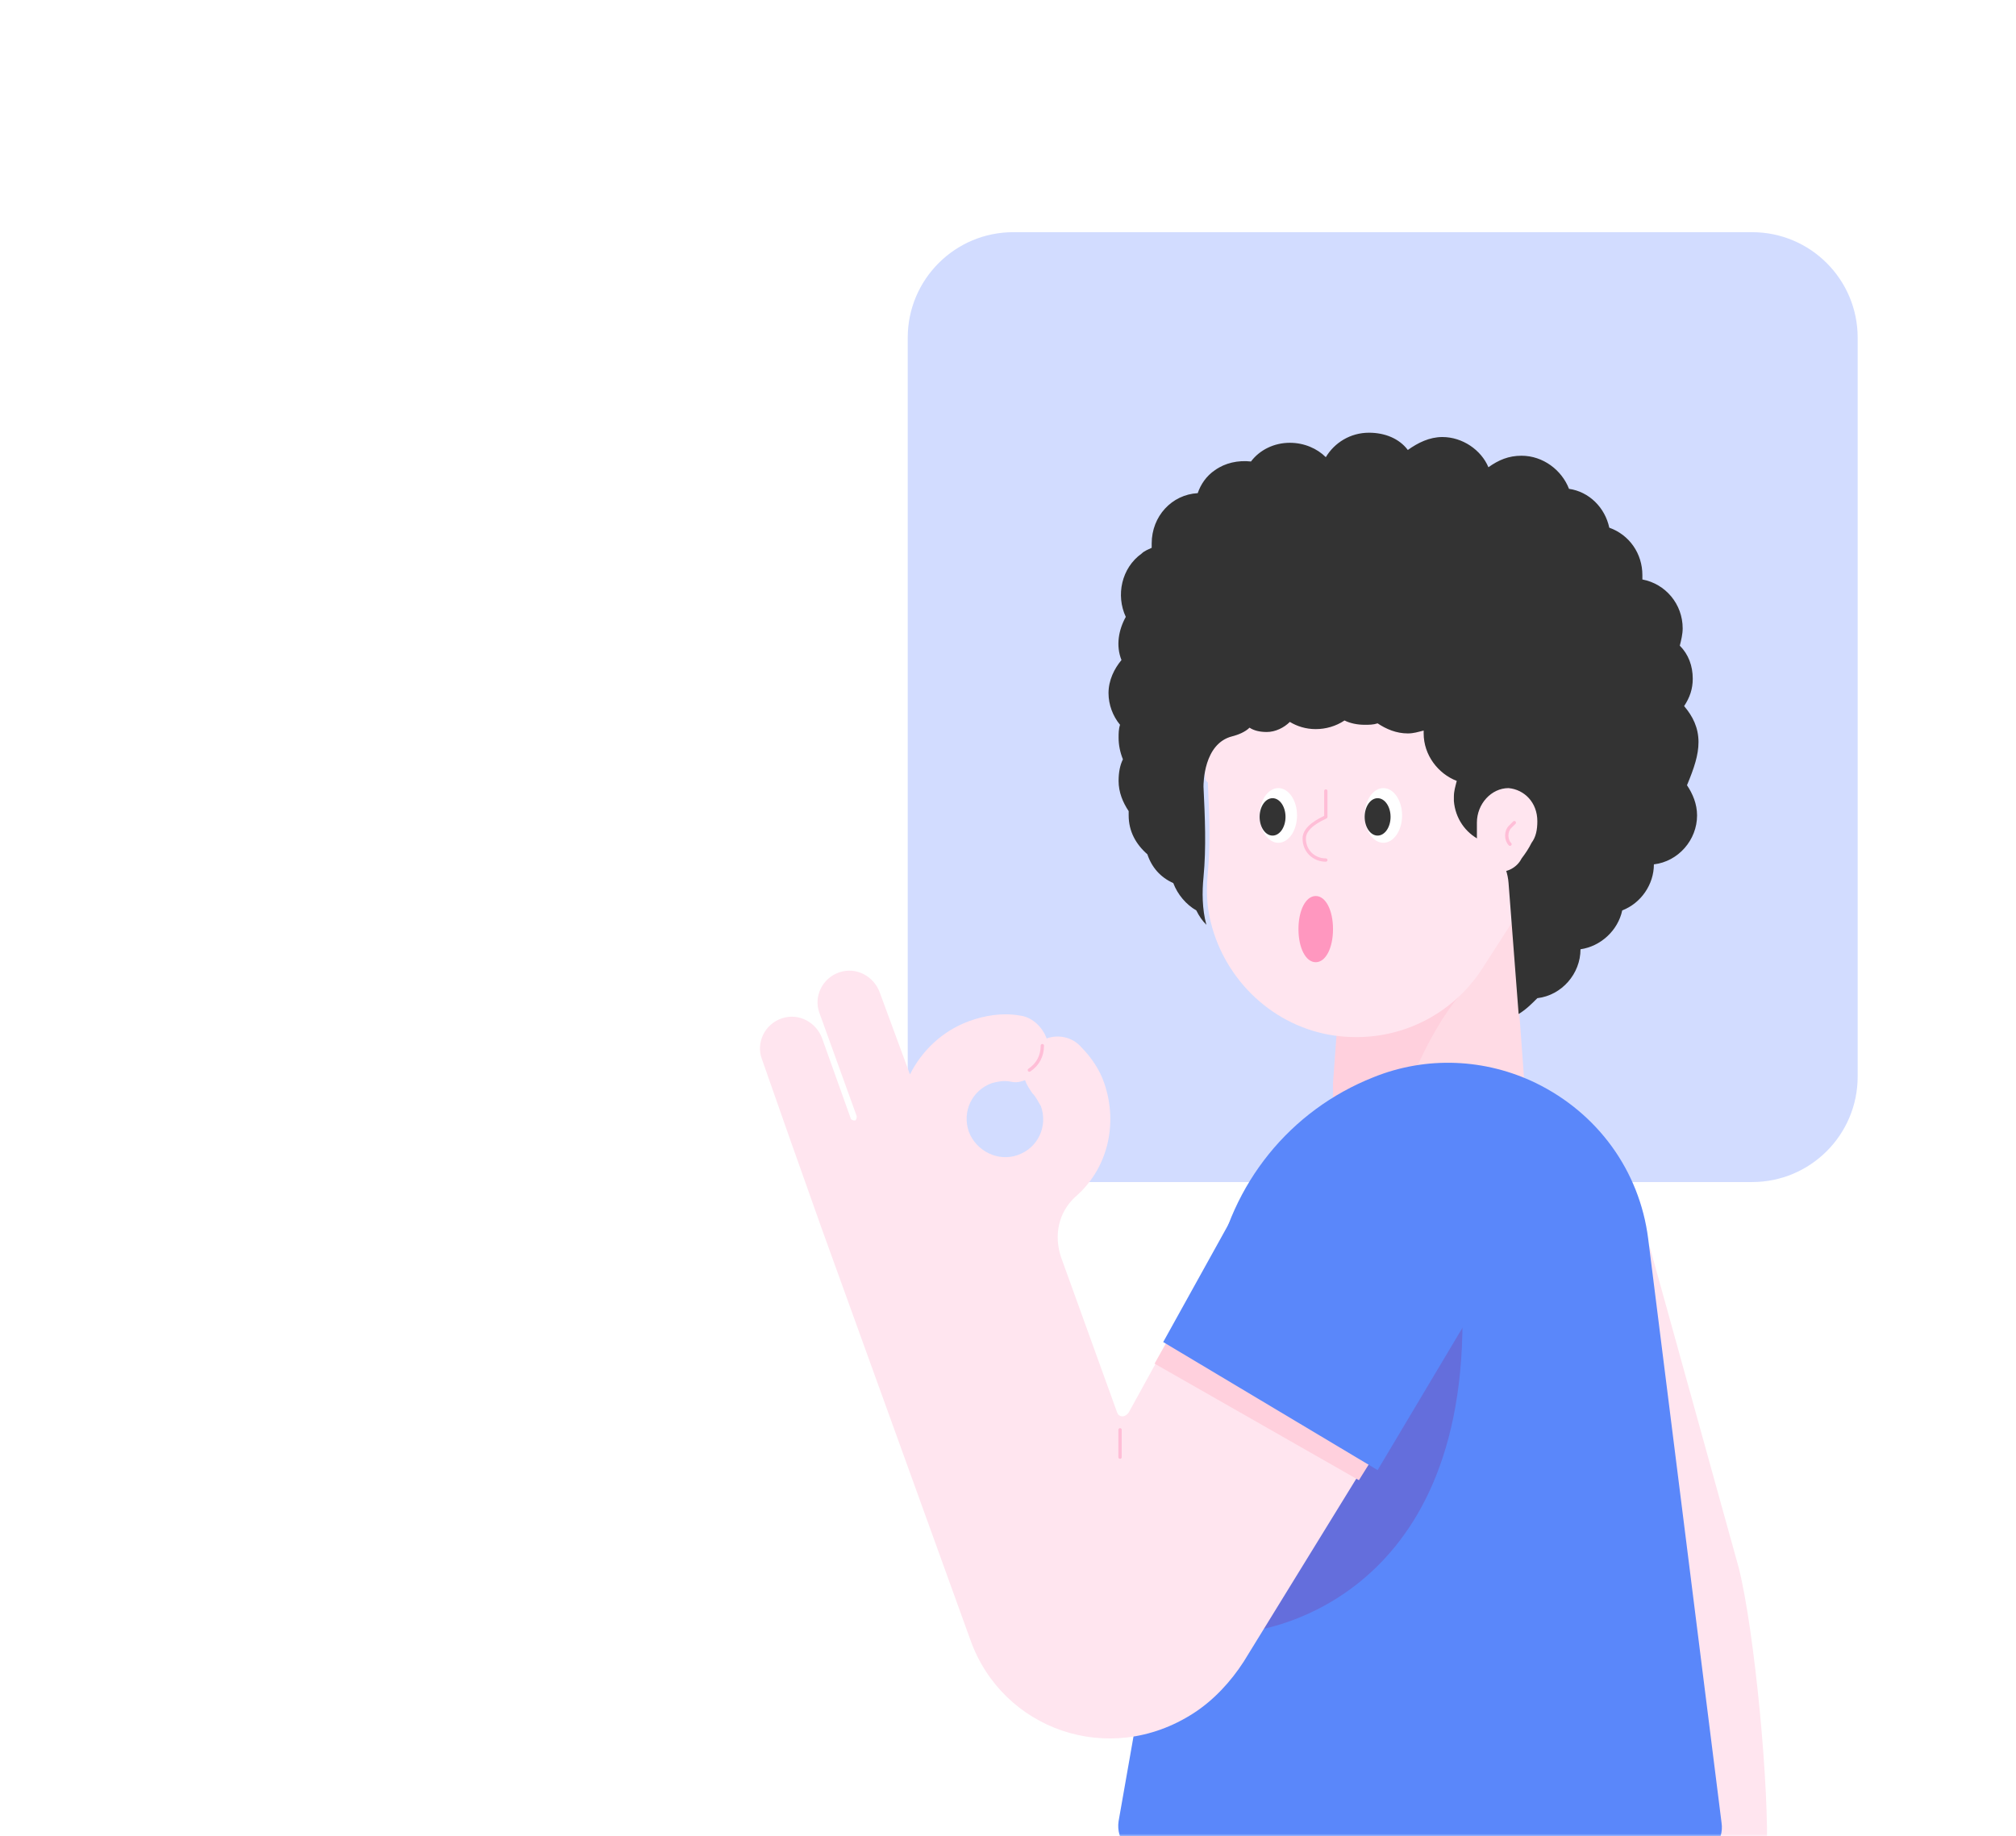 <svg width="382" height="348" viewBox="0 0 382 348" fill="none" xmlns="http://www.w3.org/2000/svg">
<mask id="mask0" mask-type="alpha" maskUnits="userSpaceOnUse" x="0" y="0" width="382" height="348">
<path d="M382 348L3.05176e-05 348L2.19259e-06 24C1.03382e-06 10.745 10.745 2.02057e-06 24 8.61793e-07L358 -2.83374e-05C371.255 -2.94962e-05 382 10.745 382 24L382 348Z" fill="#1EB4BE"/>
</mask>
<g mask="url(#mask0)">
<g filter="url(#filter0_d)">
<path d="M332 40H192C180.954 40 172 48.954 172 60V200C172 211.046 180.954 220 192 220H332C343.046 220 352 211.046 352 200V60C352 48.954 343.046 40 332 40Z" fill="#D2DCFF"/>
<path d="M286.122 163.889H255.583L252.857 201.244C251.494 211.878 259.946 213.514 270.853 213.514C281.759 213.514 289.939 211.878 288.848 201.244L286.122 163.889Z" fill="#FFDBE5"/>
<path d="M279.031 182.158C273.305 186.793 265.398 202.062 263.762 213.514C257.491 212.696 253.128 210.514 252.583 204.243C252.583 203.153 252.583 202.062 252.583 201.517C252.583 201.517 252.583 201.517 252.583 201.244L253.946 182.703L279.031 182.158Z" fill="#FFD0DD"/>
<path d="M228.316 142.621C228.316 122.717 244.949 106.63 265.126 107.72C282.849 108.538 297.573 123.262 298.391 140.985C298.663 149.165 296.209 156.8 291.847 162.798C288.03 168.251 284.485 173.977 280.94 179.431C275.214 188.429 264.581 193.882 252.856 192.246C241.404 190.61 232.134 181.885 229.407 170.705C228.589 167.433 228.589 164.434 228.862 161.435C229.407 155.709 229.134 149.983 228.862 144.257C228.316 143.984 228.316 143.167 228.316 142.621Z" fill="#FFE5EF"/>
<path d="M262.127 155.709C264.085 155.709 265.672 153.39 265.672 150.529C265.672 147.667 264.085 145.348 262.127 145.348C260.169 145.348 258.582 147.667 258.582 150.529C258.582 153.39 260.169 155.709 262.127 155.709Z" fill="white"/>
<path d="M261.036 154.347C262.392 154.347 263.49 152.76 263.49 150.802C263.49 148.845 262.392 147.258 261.036 147.258C259.681 147.258 258.582 148.845 258.582 150.802C258.582 152.76 259.681 154.347 261.036 154.347Z" fill="#333333"/>
<path d="M242.222 155.709C244.179 155.709 245.766 153.39 245.766 150.529C245.766 147.667 244.179 145.348 242.222 145.348C240.264 145.348 238.677 147.667 238.677 150.529C238.677 153.39 240.264 155.709 242.222 155.709Z" fill="white"/>
<path d="M241.131 154.347C242.486 154.347 243.585 152.76 243.585 150.802C243.585 148.845 242.486 147.258 241.131 147.258C239.776 147.258 238.677 148.845 238.677 150.802C238.677 152.76 239.776 154.347 241.131 154.347Z" fill="#333333"/>
<path d="M321.839 136.622C321.839 133.896 320.749 131.715 319.113 129.806C320.203 128.17 320.749 126.534 320.749 124.625C320.749 122.171 319.931 119.99 318.295 118.354C318.567 117.263 318.84 116.173 318.84 115.082C318.84 110.447 315.568 106.63 311.205 105.812C311.205 105.539 311.205 105.266 311.205 104.994C311.205 100.904 308.751 97.359 304.934 95.996C304.116 92.178 301.117 89.179 297.3 88.634C295.936 85.089 292.392 82.362 288.302 82.362C285.848 82.362 283.939 83.18 282.031 84.544C280.667 81.272 277.123 78.818 273.305 78.818C270.851 78.818 268.67 79.909 266.761 81.272C265.125 79.091 262.399 78 259.4 78C255.855 78 252.856 79.909 251.22 82.635C249.584 80.999 247.13 79.909 244.403 79.909C241.404 79.909 238.677 81.272 237.041 83.453C234.587 83.181 232.133 83.726 230.225 85.089C228.589 86.18 227.498 87.816 226.953 89.452C222.045 89.725 218.227 93.814 218.227 98.995C218.227 99.268 218.227 99.54 218.227 99.813C217.682 100.086 216.864 100.358 216.319 100.904C212.501 103.63 211.411 108.811 213.319 112.901C211.956 115.355 211.411 118.354 212.502 121.081C211.138 122.717 210.047 124.898 210.047 127.352C210.047 129.533 210.865 131.715 212.229 133.35C211.956 134.168 211.956 134.987 211.956 135.805C211.956 137.168 212.229 138.531 212.774 139.894C212.229 140.985 211.956 142.348 211.956 143.984C211.956 146.166 212.774 148.074 213.865 149.71C213.865 149.983 213.865 150.256 213.865 150.528C213.865 153.528 215.228 155.982 217.409 157.89C218.227 160.344 219.863 162.253 222.317 163.343C223.135 165.525 224.771 167.433 226.68 168.524C227.225 169.615 227.771 170.433 228.589 171.251C227.771 168.251 227.771 164.979 228.043 162.253C228.589 156.527 228.316 150.801 228.043 145.075C228.043 144.53 228.043 136.895 233.497 135.532C234.587 135.259 235.95 134.714 236.768 133.896C237.586 134.441 238.677 134.714 240.04 134.714C241.676 134.714 243.312 133.896 244.403 132.805C245.766 133.623 247.402 134.168 249.311 134.168C251.22 134.168 253.128 133.623 254.764 132.533C255.855 133.078 257.218 133.35 258.581 133.35C259.399 133.35 260.217 133.351 261.035 133.078C262.671 134.169 264.58 134.986 266.761 134.986C267.852 134.986 268.67 134.714 269.761 134.441C269.761 134.714 269.761 134.714 269.761 134.986C269.761 139.076 272.487 142.621 276.032 143.984C275.759 145.075 275.487 145.893 275.487 146.984C275.487 147.256 275.487 147.529 275.487 147.802C275.759 151.074 277.668 153.8 280.394 155.164L280.667 155.436C283.666 157.072 285.575 159.799 285.848 163.343L287.756 188.156C289.12 187.338 290.21 186.247 291.301 185.156C295.936 184.611 299.481 180.521 299.481 175.886C303.298 175.34 306.57 172.341 307.388 168.524C310.933 167.161 313.387 163.616 313.387 159.799C318.022 159.253 321.567 155.163 321.567 150.528C321.567 148.347 320.749 146.438 319.658 144.802C321.021 141.53 321.839 139.076 321.839 136.622Z" fill="#333333"/>
<path d="M279.849 151.892C279.849 148.347 282.576 145.348 285.848 145.348C288.847 145.621 291.301 148.075 291.301 151.619C291.301 153.255 291.029 154.619 290.211 155.709C289.665 156.8 289.12 157.618 288.302 158.709C287.484 160.344 285.575 161.435 283.667 161.163C281.758 160.89 280.122 159.254 279.849 157.073C279.849 156.527 279.577 155.982 279.849 155.437C279.849 154.346 279.849 153.255 279.849 152.165C279.849 152.165 279.849 152.165 279.849 151.892Z" fill="#FFE5EF"/>
<path d="M334.762 347.727V348H294.135C294.953 327.277 291.029 308.128 285.576 288.223L269.216 229.055L292.12 221.966C301.117 219.24 310.388 224.147 312.842 233.145L329.474 293.131C332.474 305.128 335.307 335.185 334.762 347.727Z" fill="#FFE5EF"/>
<path d="M291.029 201.242C281.486 196.607 270.307 196.062 260.218 200.152C244.404 206.423 233.225 220.329 230.226 237.234L211.957 341.118C211.412 344.663 214.138 347.935 217.683 347.935H320.477C324.021 347.935 326.748 344.936 326.203 341.391L312.297 230.69C310.661 217.875 302.754 206.968 291.029 201.242Z" fill="#5A87FA"/>
<path d="M272.215 248.96L236.769 305.129C236.769 305.129 277.123 301.311 277.123 246.234L272.215 248.96Z" fill="#646EDC"/>
<path d="M249.311 165.798C247.403 165.798 246.039 168.524 246.039 172.069C246.039 175.614 247.403 178.34 249.311 178.34C251.22 178.34 252.583 175.614 252.583 172.069C252.583 168.524 251.22 165.798 249.311 165.798Z" fill="#FF97BF"/>
<path d="M286.939 151.89L286.121 152.708C285.303 153.526 285.303 155.162 286.121 155.98" stroke="#FFBED7" stroke-width="0.63" stroke-miterlimit="10" stroke-linecap="round" stroke-linejoin="round"/>
<path d="M251.22 158.982C249.039 158.982 247.13 157.346 247.13 154.892C247.13 152.711 250.129 151.347 251.22 150.802V145.894" stroke="#FFBED7" stroke-width="0.63" stroke-miterlimit="10" stroke-linecap="round" stroke-linejoin="round"/>
<path d="M265.671 211.061C254.22 207.516 241.95 212.697 236.224 223.058L213.865 263.685C213.048 264.775 211.957 264.503 211.684 263.685L201.05 234.237C199.687 230.147 200.505 225.784 203.777 222.785C209.776 217.605 211.957 209.152 209.23 201.245C208.412 198.791 206.776 196.337 204.868 194.428C203.232 192.52 200.505 191.974 198.324 192.792C197.506 190.611 195.597 188.702 193.143 188.43C189.871 187.884 186.599 188.43 183.6 189.52C178.419 191.429 174.602 195.246 172.421 199.609L166.695 184.067C165.604 181.068 162.332 179.159 159.06 180.25C155.788 181.341 154.152 184.885 155.243 187.884L162.332 207.516C162.332 207.789 162.332 208.061 162.06 208.334C161.787 208.334 161.514 208.334 161.242 208.062L155.788 192.792C154.698 189.793 151.426 187.884 148.154 188.975C144.882 190.066 143.246 193.61 144.337 196.61L149.79 212.151L155.788 229.056L183.873 306.765C189.871 323.67 210.048 331.032 226.135 320.671C229.953 318.217 233.225 314.672 235.679 310.855L274.942 247.052C283.94 234.237 279.032 217.605 265.671 211.061ZM183.6 210.515C182.237 206.698 184.145 202.608 187.963 201.245C189.053 200.972 190.144 200.7 191.507 200.972C192.598 201.245 193.416 200.972 194.234 200.7C194.506 201.518 195.052 202.335 195.597 203.153C196.415 203.971 196.688 204.789 197.233 205.607C198.596 209.425 196.688 213.515 192.87 214.878C189.053 216.241 184.963 214.06 183.6 210.515Z" fill="#FFE5EF"/>
<path d="M197.505 194.153C197.505 196.062 196.687 197.698 195.051 198.789" stroke="#FFBED7" stroke-width="0.63" stroke-miterlimit="10" stroke-linecap="round" stroke-linejoin="round"/>
<path d="M212.23 266.955V272.135" stroke="#FFBED7" stroke-width="0.63" stroke-miterlimit="10" stroke-linecap="round" stroke-linejoin="round"/>
<path d="M218.773 254.412L257.491 276.498L267.035 261.229L227.771 238.325L218.773 254.412Z" fill="#FFD0DD"/>
<path d="M279.85 226.327C277.941 219.238 272.761 213.239 266.217 210.24C254.492 206.695 241.405 211.876 235.679 222.783L220.409 250.322L261.036 274.588L277.123 247.595C280.668 241.324 281.759 233.416 279.85 226.327Z" fill="#5A87FA"/>
</g>
</g>
<defs>
<filter id="filter0_d" x="128" y="28" width="240" height="340" filterUnits="userSpaceOnUse" color-interpolation-filters="sRGB">
<feFlood flood-opacity="0" result="BackgroundImageFix"/>
<feColorMatrix in="SourceAlpha" type="matrix" values="0 0 0 0 0 0 0 0 0 0 0 0 0 0 0 0 0 0 127 0"/>
<feOffset dy="4"/>
<feGaussianBlur stdDeviation="8"/>
<feColorMatrix type="matrix" values="0 0 0 0 0 0 0 0 0 0 0 0 0 0 0 0 0 0 0.08 0"/>
<feBlend mode="normal" in2="BackgroundImageFix" result="effect1_dropShadow"/>
<feBlend mode="normal" in="SourceGraphic" in2="effect1_dropShadow" result="shape"/>
</filter>
</defs>
</svg>

